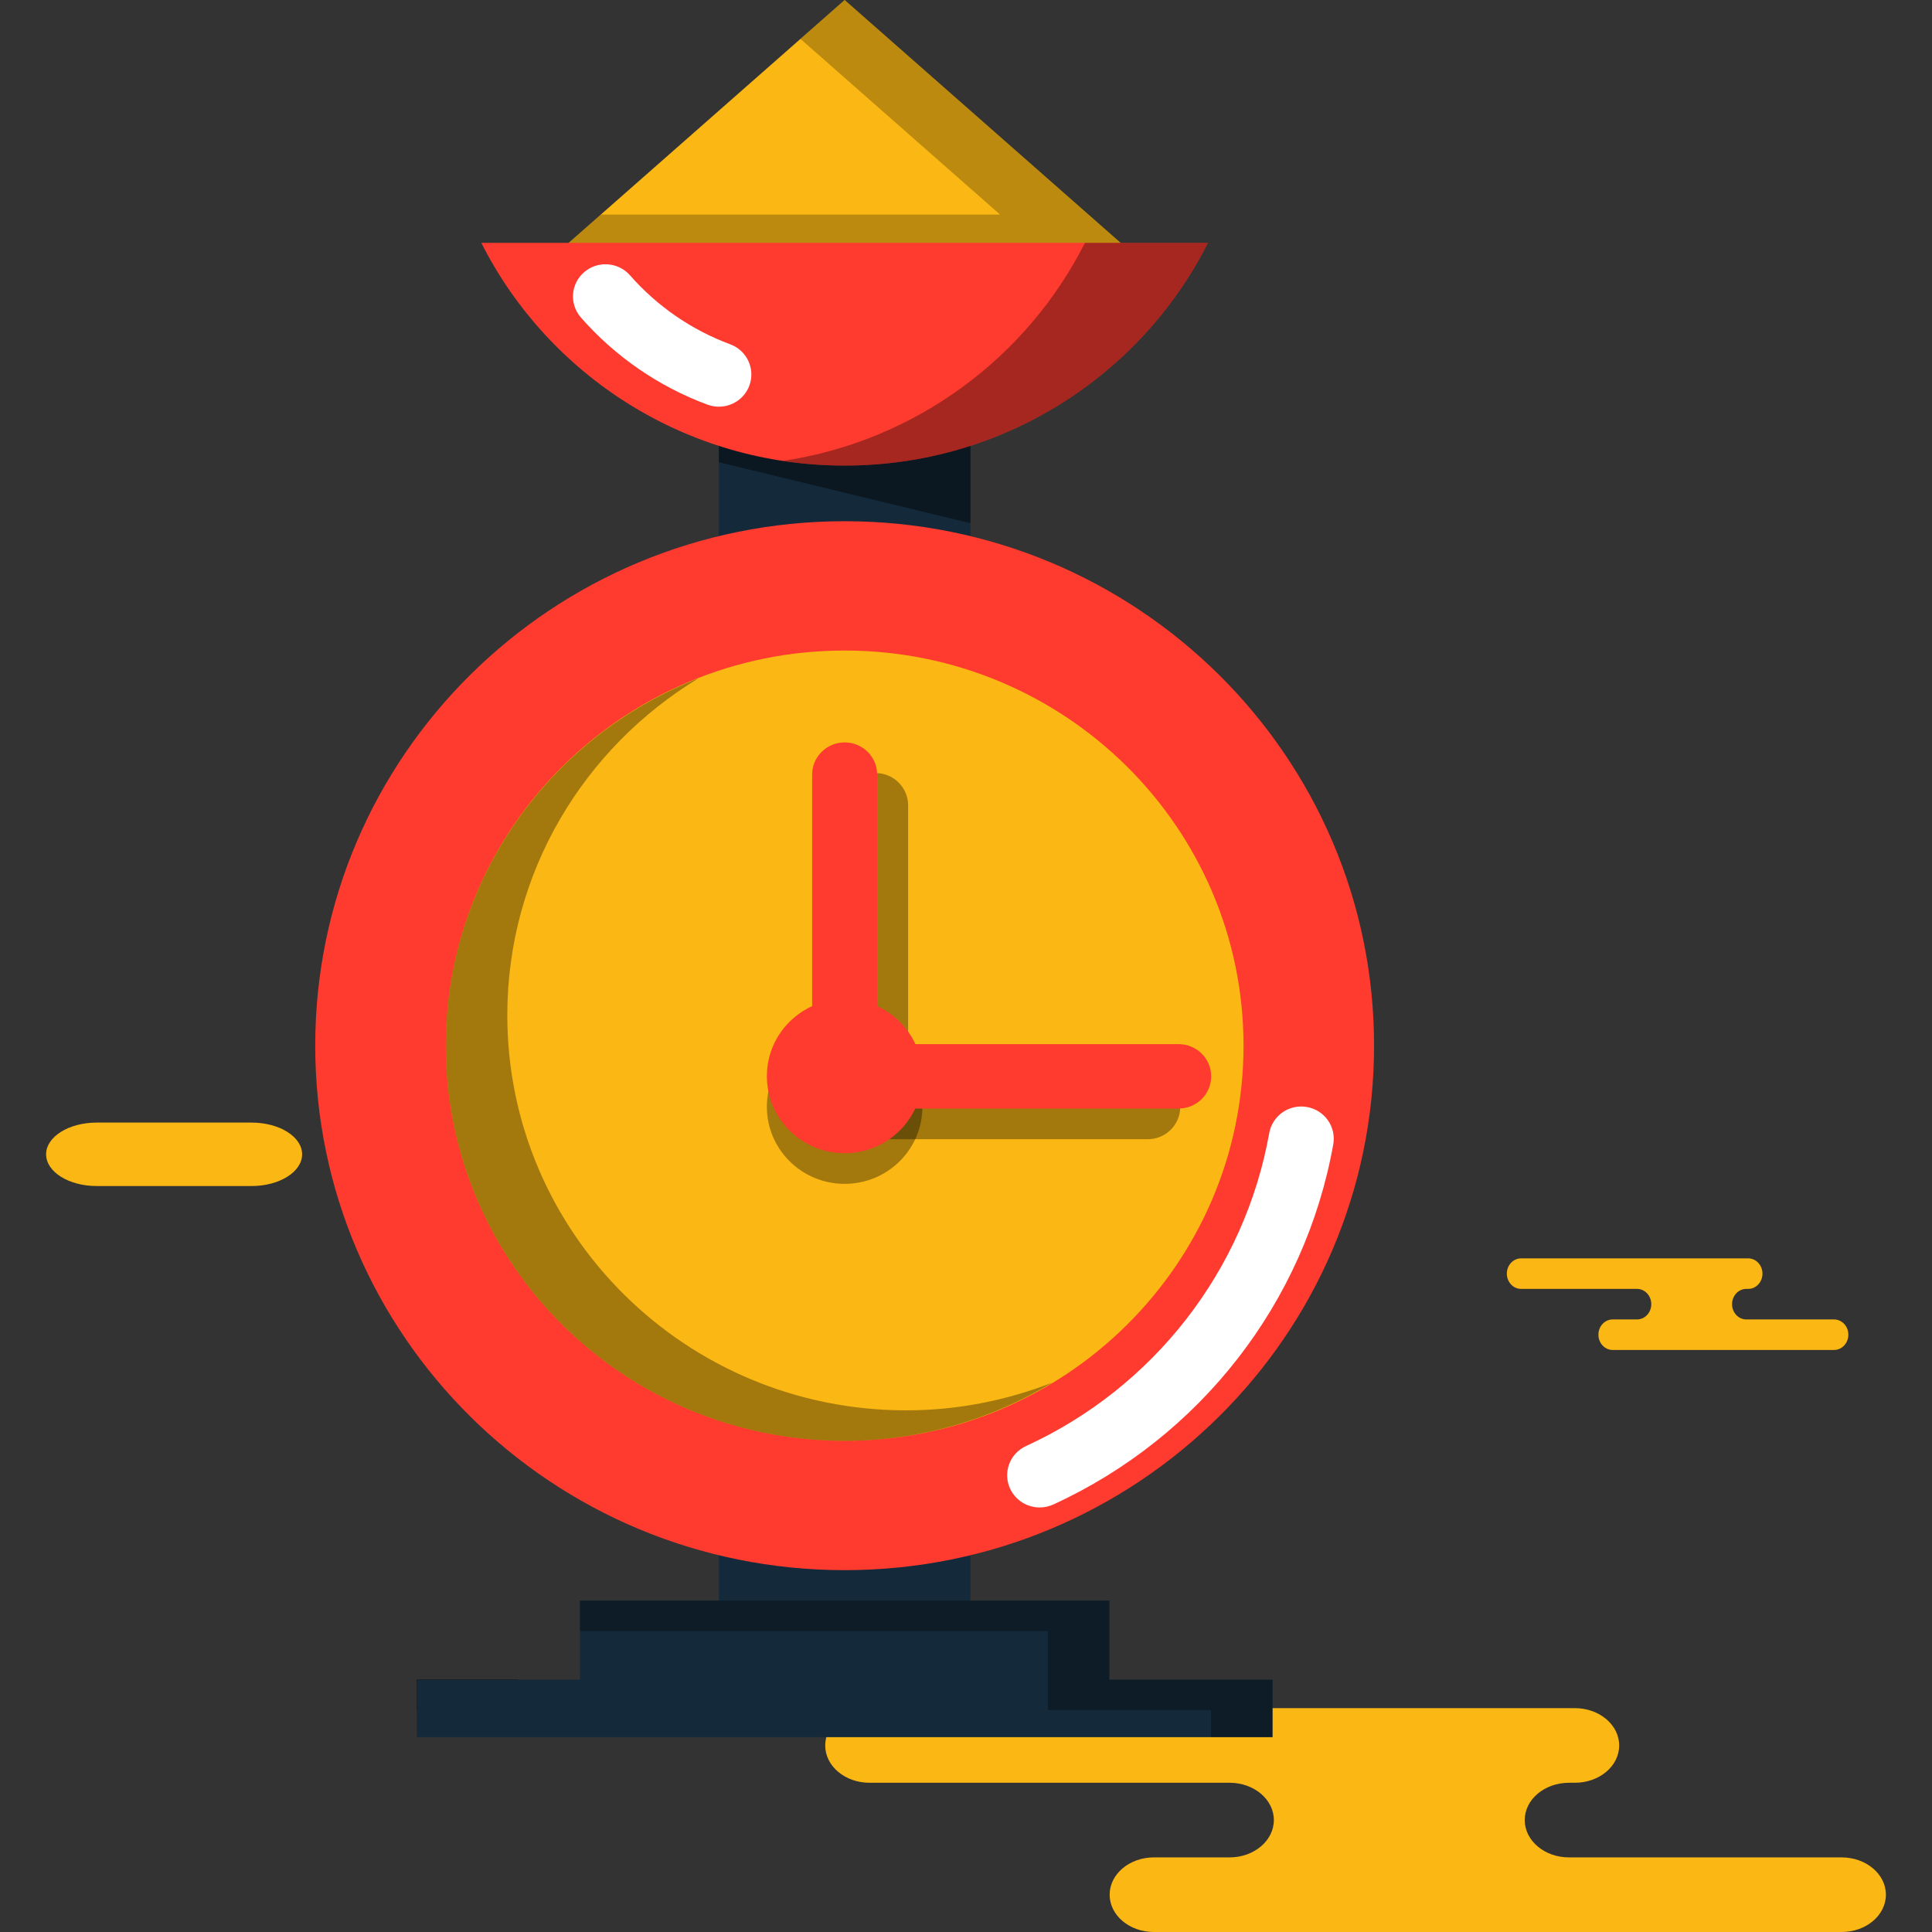 <?xml version="1.0" encoding="iso-8859-1"?>
<!-- Generator: Adobe Illustrator 19.1.0, SVG Export Plug-In . SVG Version: 6.00 Build 0)  -->
<svg version="1.1" id="Capa_1" xmlns="http://www.w3.org/2000/svg" xmlns:xlink="http://www.w3.org/1999/xlink" x="0px" y="0px"
	 viewBox="0 0 216.29 216.29" style="enable-background:new 0 0 216.29 216.29;" xml:space="preserve">
<rect x="0" y="0" width="216.29" height="216.29" fill="#333333" stroke="none"/>
<g>
	<g id="group-88svg">
		<path id="path-1_155_" style="fill:#FBB713;" d="M162.115,191.229h14.198c2.737,0,4.956,1.871,4.956,4.178
			c0,2.306-2.219,4.175-4.956,4.175h-0.661c-2.737,0-4.956,1.871-4.956,4.178c0,2.306,2.219,4.177,4.956,4.177h30.521
			c2.737,0,4.956,1.87,4.956,4.176c0,2.308-2.219,4.177-4.956,4.177h-36.679h-40.312c-2.737,0-4.956-1.869-4.956-4.177
			c0-2.306,2.219-4.176,4.956-4.176h8.471c2.736,0,4.956-1.871,4.956-4.177c0-2.307-2.22-4.178-4.956-4.178H97.34
			c-2.738,0-4.957-1.869-4.957-4.175c0-2.307,2.219-4.178,4.957-4.178h9.527H162.115z"/>
		<path id="path-2_155_" style="fill:#FBB713;" d="M191.144,140.877h4.571c0.881,0,1.595,0.765,1.595,1.708
			c0,0.945-0.714,1.709-1.595,1.709h-0.213c-0.881,0-1.596,0.766-1.596,1.709c0,0.945,0.715,1.71,1.596,1.71h9.826
			c0.882,0,1.596,0.765,1.596,1.708c0,0.945-0.714,1.709-1.596,1.709H193.52h-12.979c-0.882,0-1.596-0.764-1.596-1.709
			c0-0.943,0.714-1.708,1.596-1.708h2.726c0.882,0,1.596-0.765,1.596-1.71c0-0.943-0.714-1.709-1.596-1.709h-12.979
			c-0.881,0-1.595-0.764-1.595-1.709c0-0.943,0.714-1.708,1.595-1.708h3.068H191.144z"/>
		<path id="path-3_155_" style="fill:#FBB713;" d="M28.164,132.778c3.125,0,5.658-1.59,5.658-3.552c0-1.961-2.533-3.551-5.658-3.551
			H10.821c-3.126,0-5.66,1.59-5.66,3.551c0,1.962,2.534,3.552,5.66,3.552H28.164z"/>
		<path id="path-4_154_" style="fill:#020403;" d="M58.037,191.451v-3.412h-11.38v3.412H58.037z"/>
		<path id="path-5_154_" style="fill:#142A3B;" d="M108.641,62.579H80.477v-14.24h28.164V62.579z"/>
		<path id="path-6_152_" style="opacity:0.45;fill:#020403;enable-background:new    ;" d="M80.477,48.339v3.411l28.164,6.825
			V48.339H80.477z"/>
		<path id="path-7_152_" style="fill:#142A3B;" d="M108.641,185.405H80.477v-14.24h28.164V185.405z"/>
		<path id="path-8_149_" style="fill:#FF3A2F;" d="M153.829,117.065c0,32.427-26.536,58.716-59.27,58.716
			c-32.733,0-59.269-26.289-59.269-58.716c0-32.428,26.536-58.715,59.269-58.715C127.293,58.35,153.829,84.637,153.829,117.065z"/>
		<path id="path-9_143_" style="fill:#FFFFFF;" d="M116.394,168.763c-1.373,0-2.688-0.774-3.305-2.091
			c-0.844-1.807-0.049-3.95,1.775-4.785c14.296-6.557,24.476-19.655,27.229-35.036c0.352-1.958,2.232-3.271,4.22-2.92
			c1.978,0.348,3.298,2.219,2.948,4.181c-3.171,17.699-14.886,32.771-31.341,40.317
			C117.426,168.655,116.906,168.763,116.394,168.763z"/>
		<path id="path-10_129_" style="fill:#FBB713;" d="M139.215,117.065c0,24.431-19.993,44.237-44.656,44.237
			c-24.662,0-44.654-19.806-44.654-44.237s19.992-44.237,44.654-44.237C119.222,72.828,139.215,92.634,139.215,117.065z"/>
		<path id="path-11_113_" style="opacity:0.35;fill:#020403;enable-background:new    ;" d="M101.448,157.891
			c-24.663,0-44.655-19.808-44.655-44.238c0-15.988,8.59-29.952,21.418-37.724c-16.565,6.468-28.306,22.428-28.306,41.136
			c0,24.431,19.992,44.237,44.654,44.237c8.524,0,16.462-2.408,23.238-6.514C112.729,156.767,107.225,157.891,101.448,157.891z"/>
		<path id="path-12_96_" style="opacity:0.35;fill:#020403;enable-background:new    ;" d="M103.266,123.91
			c0,4.764-3.898,8.625-8.707,8.625c-4.808,0-8.706-3.861-8.706-8.625c0-4.763,3.898-8.625,8.706-8.625
			C99.368,115.285,103.266,119.147,103.266,123.91z"/>
		<path id="path-13_81_" style="opacity:0.35;fill:#020403;enable-background:new    ;" d="M128.489,127.536H94.386V90.151
			c0-1.991,1.63-3.606,3.639-3.606c2.01,0,3.639,1.615,3.639,3.606v30.176h26.825c2.009,0,3.639,1.614,3.639,3.604
			C132.128,125.922,130.498,127.536,128.489,127.536z"/>
		<path id="path-14_64_" style="fill:#FF3A2F;" d="M103.266,120.477c0,4.763-3.898,8.625-8.707,8.625
			c-4.808,0-8.706-3.862-8.706-8.625s3.898-8.625,8.706-8.625C99.368,111.852,103.266,115.714,103.266,120.477z"/>
		<path id="path-15_54_" style="fill:#FBB713;" d="M63.383,27.435L94.559,0l31.177,27.435H63.383z"/>
		<path id="path-16_43_" style="opacity:0.25;fill:#020403;enable-background:new    ;" d="M94.559,0L89.61,4.354l22.35,19.669
			h-44.7l-3.877,3.412h62.353L94.559,0z"/>
		<path id="path-17_37_" style="fill:#FF3A2F;" d="M53.885,27.19c7.451,14.779,22.864,24.932,40.674,24.932
			c17.812,0,33.224-10.153,40.675-24.932H53.885z"/>
		<path id="path-18_28_" style="fill:#FFFFFF;" d="M80.477,45.529c-0.422,0-0.853-0.073-1.271-0.227
			c-5.441-2.012-10.342-5.382-14.169-9.75c-1.318-1.504-1.156-3.78,0.361-5.085c1.519-1.306,3.815-1.144,5.134,0.357
			c3.033,3.461,6.911,6.131,11.218,7.721c1.882,0.697,2.839,2.773,2.137,4.637C83.342,44.633,81.953,45.529,80.477,45.529z"/>
		<path id="path-19_22_" style="opacity:0.35;fill:#020403;enable-background:new    ;" d="M121.458,27.19
			c-6.471,12.835-18.95,22.172-33.786,24.409c2.247,0.338,4.544,0.523,6.887,0.523c17.812,0,33.224-10.153,40.675-24.932H121.458z"
			/>
		<path id="path-20_17_" style="fill:#142A3B;" d="M124.194,188.039v-8.847H64.925v8.847H46.657v6.436h95.805v-6.436H124.194z"/>
		<path id="path-21_13_" style="opacity:0.35;fill:#020403;enable-background:new    ;" d="M124.194,188.039v-8.847H64.925v3.412
			h52.381v8.847h18.268v3.024h6.888v-6.436H124.194z"/>
		<path id="path-22_7_" style="fill:#FF3A2F;" d="M131.953,124.102H90.92V86.717c0-1.99,1.629-3.604,3.639-3.604
			c2.009,0,3.639,1.614,3.639,3.604v30.176h33.755c2.01,0,3.639,1.614,3.639,3.606C135.592,122.49,133.963,124.102,131.953,124.102z
			"/>
	</g>
</g>
<g>
</g>
<g>
</g>
<g>
</g>
<g>
</g>
<g>
</g>
<g>
</g>
<g>
</g>
<g>
</g>
<g>
</g>
<g>
</g>
<g>
</g>
<g>
</g>
<g>
</g>
<g>
</g>
<g>
</g>
</svg>
